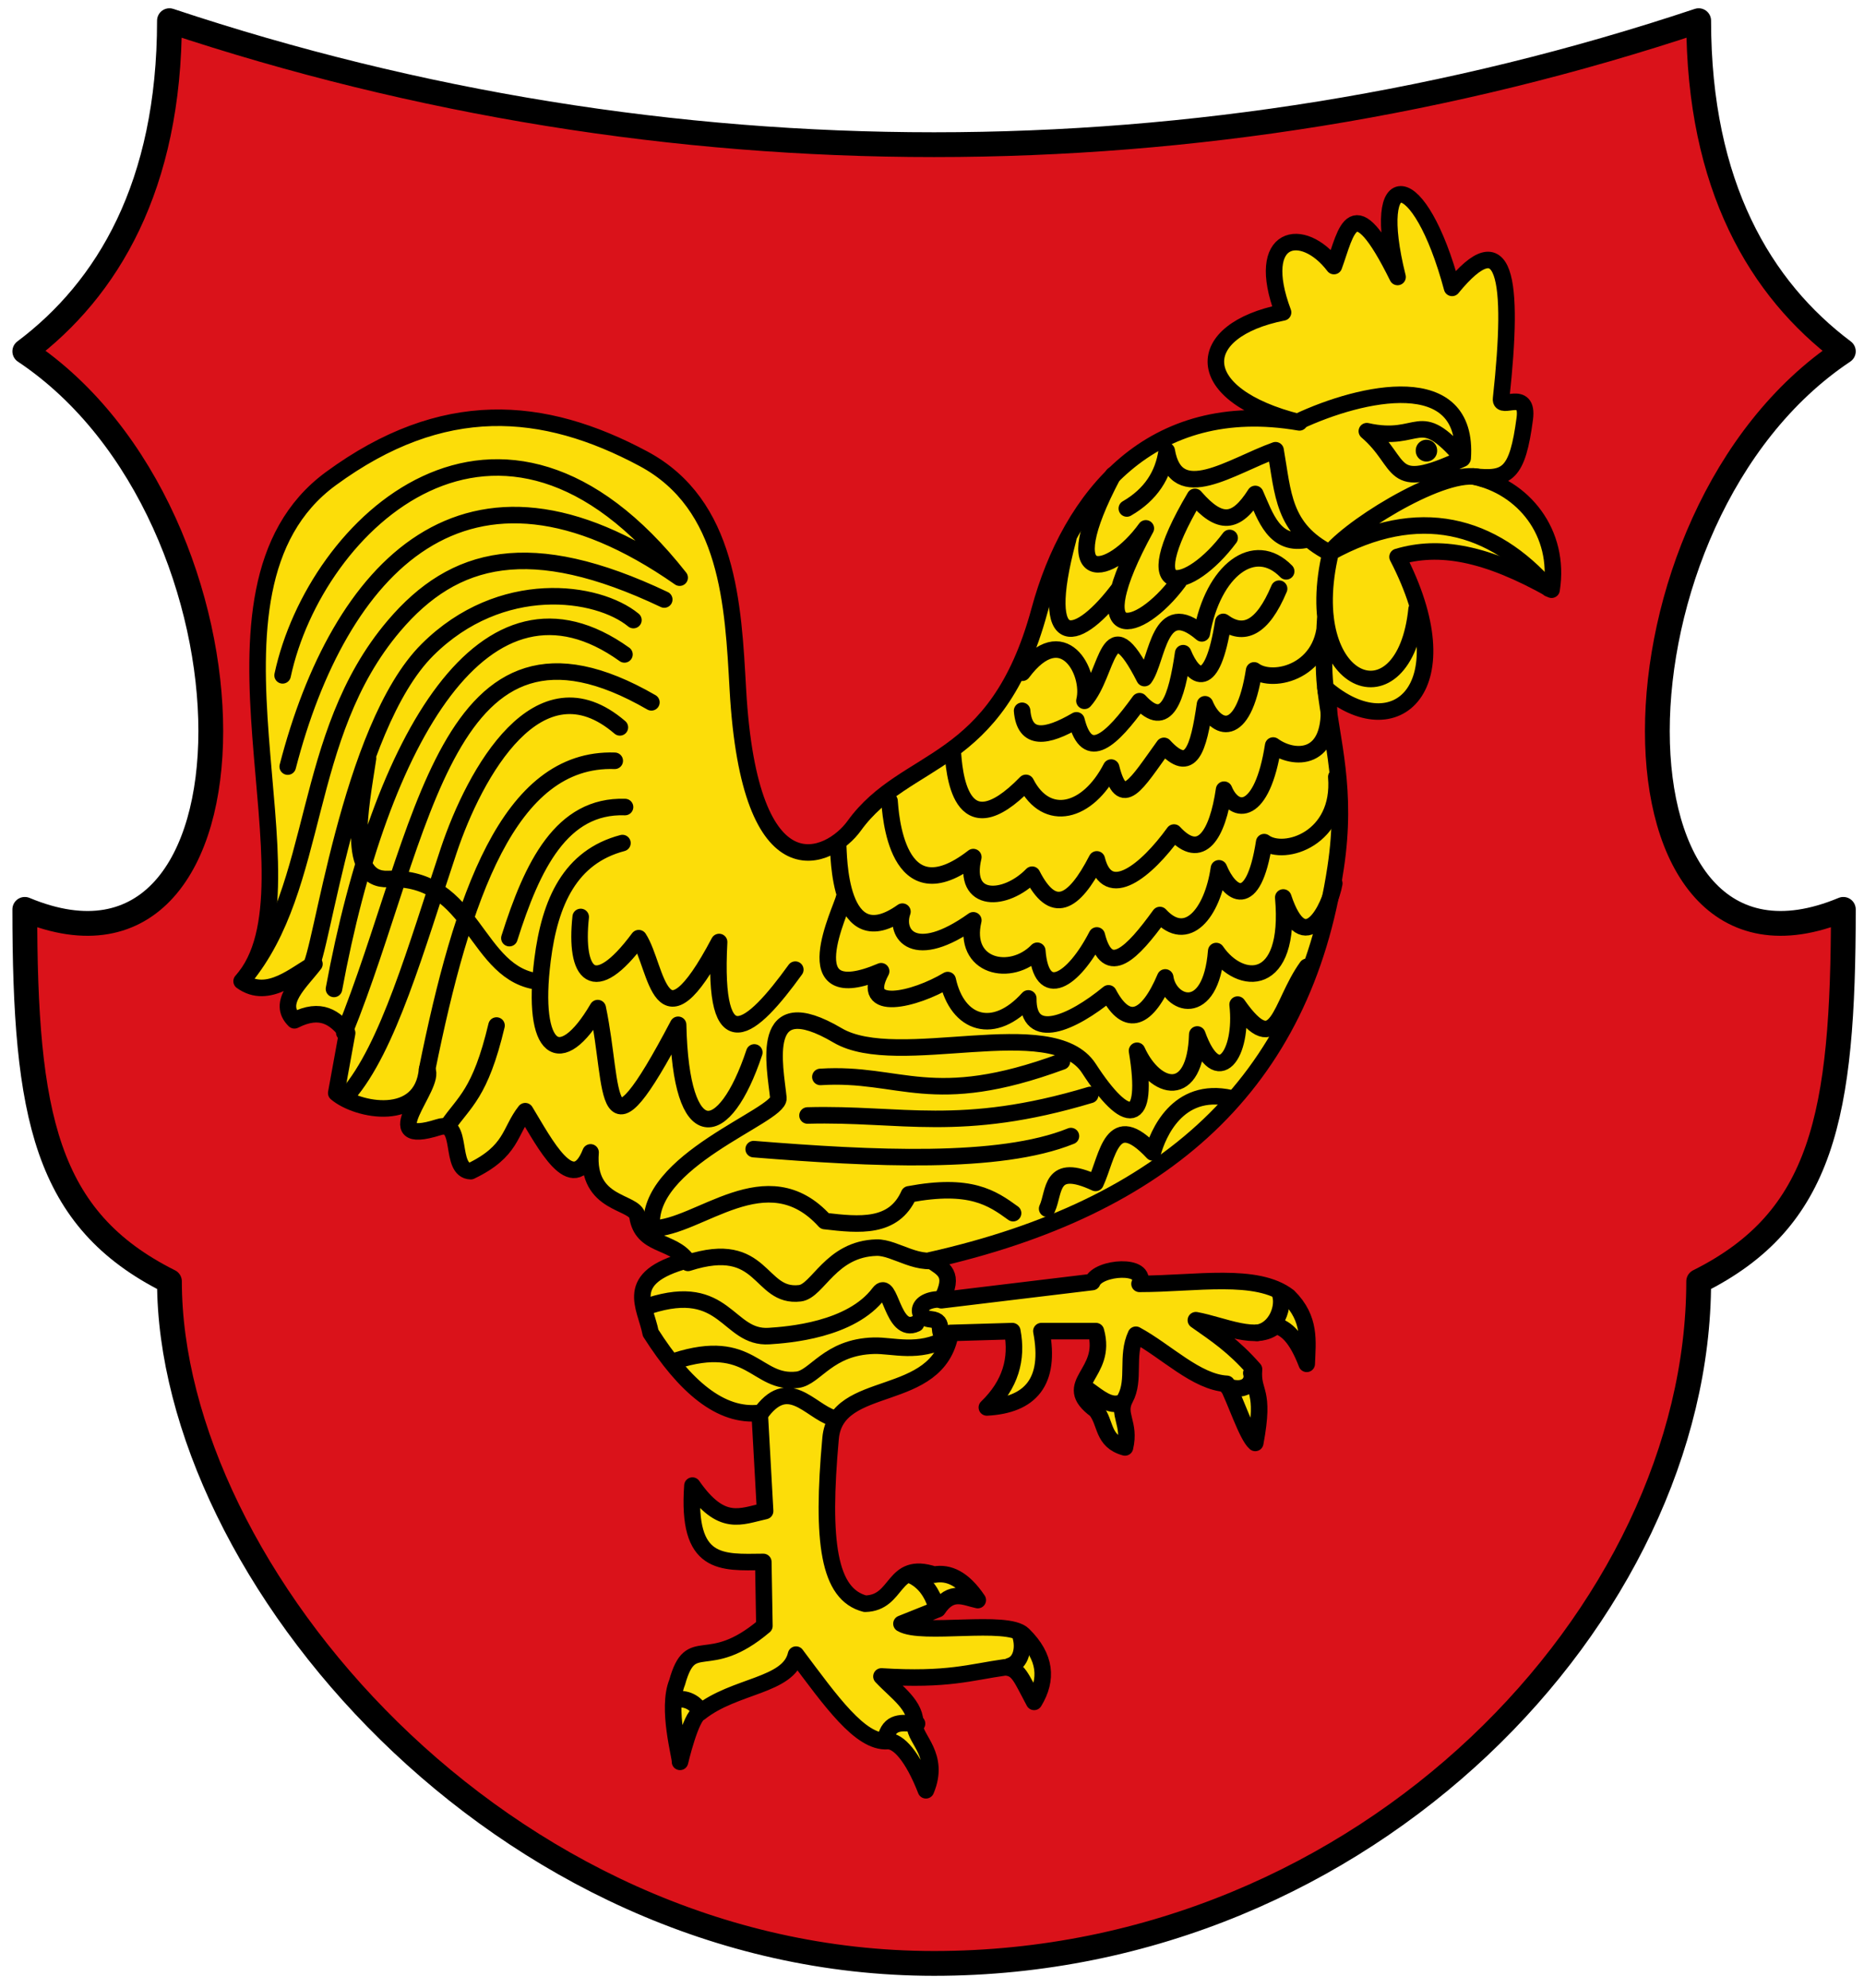 <svg xmlns="http://www.w3.org/2000/svg" height="481" width="451"><defs><clipPath><path d="m 0,0 841.89,0 0,595.276 L 0,595.276 0,0 z"/></clipPath><clipPath><path d="m 744.8,8.515 h 73.13 V 62.504 H 744.8 V 8.515 z"/></clipPath></defs><g stroke="#000" stroke-linejoin="round" stroke-linecap="round"><path d="m 41,5 c 120,40 250,40 370,0 0,40 15,65 35,80 -60,40 -60,160 0,135 0,50 -5,75 -35,90 0,80 -80,165 -185,165 C 121,475 41,380 41,310 11,295 6,270 6,220 66,245 66,125 6,85 26,70 41,45 41,5 z" fill="#da121a" stroke-width="6"/><g stroke-width="4"><path d="m 227.77 314.56 c 3.384 -6.457 0.457 -7.535 -2.638 -9.673 56.718 -12.753 90.16 -42.584 98.04 -95.05 2.817 -18.766 -0.904 -30.17 -2.48 -43.37 17.02 14.671 33.779 -0.228 17.448 -31.745 10.07 -2.997 21.275 -1.056 37.27 7.946 2.196 -13.788 -6.823 -24.926 -18.907 -27.399 8.221 0.946 10.653 -0.623 12.418 -13.964 0.978 -7.39 -6.05 -1.902 -5.73 -4.834 3.223 -29.644 1.028 -42.553 -11.858 -26.824 -7.893 -29.376 -20.04 -30.06 -13.191 -2.638 -10.948 -22.15 -12.339 -10.95 -15.39 -2.638 -7.534 -9.926 -19.394 -7.692 -12.312 11.206 -21.928 4.335 -22.693 19.971 3.957 26.608 -35.825 -6.18 -55.42 17.939 -62.884 45.499 -10.465 38.654 -32.25 34.665 -44.843 52.11 -5.704 7.905 -25.286 17.803 -28.14 -32.978 -1.153 -20.5 -2.167 -44.766 -22.864 -55.842 -24.21 -12.956 -48.554 -15.02 -75.63 4.837 -37.11 27.22 -0.993 98.71 -21.577 121.57 6.452 4.699 13.418 -2.119 17.619 -4.171 -3.561 4.63 -9.168 9.351 -4.837 13.631 6.387 -3.248 9.842 -0.63 12.751 3.078 l -2.638 14.51 c 5.02 4.286 20.786 7.49 21.985 -5.716 2.317 3.897 -13.191 19.05 2.805 13.982 6.196 -1.964 2.383 10.503 7.748 10.641 10.09 -4.837 9.353 -9.673 13.191 -14.51 4.747 7.787 11.436 21.01 15.807 9.965 -1.039 12.999 10.773 11.665 11.357 15.521 1.1 7.26 8.423 5.688 11.969 10.569 -15.677 4.261 -10.04 11.07 -8.794 17.588 8.251 12.964 16.96 20.437 26.382 19.347 l 1.319 23.744 c -5.925 1.282 -10.52 3.995 -17.588 -6.156 -1.391 19.469 7.02 18.583 17.15 18.467 l 0.264 15.477 c -13.879 11.763 -17.675 1.382 -21.11 13.649 -2.604 6.386 0.862 18.226 0.693 19.24 0 0 2.567 -11.03 4.766 -11.872 8.478 -6.753 21.522 -6.387 23.304 -14.07 8.452 11.271 15.524 21.341 22.09 20.93 2.686 -0.168 6.157 3.737 9.341 11.89 3.558 -8.414 -2.832 -12.488 -2.597 -15.587 0.378 -4.992 -4.495 -8.02 -8.167 -11.957 16.04 1 21.491 -1.021 29.9 -2.199 3.224 0.146 3.811 2.357 7.04 8.354 3.288 -5.423 2.89 -10.846 -2.638 -16.269 -3.922 -3.829 -24.576 0.269 -29.46 -2.638 l 8.794 -3.518 c 3.224 -4.88 6.449 -2.885 9.673 -2.199 -3.518 -5.232 -7.04 -6.778 -10.553 -6.156 -10.381 -3.429 -8.449 6.863 -16.709 7.04 -8.829 -2.27 -10.62 -14.923 -8.354 -40.01 1.336 -14.803 25.964 -7.93 29.02 -25.503 l 14.95 -0.44 c 1.293 6.713 -0.417 12.926 -6.156 18.467 10.546 -0.566 15.537 -6.181 13.191 -18.467 h 13.191 c 2.978 10.504 -8.846 12.549 0 19.09 2.533 3.127 1.47 7.51 7.04 9.05 1.397 -5.938 -2.077 -7.902 0.062 -11.853 2.445 -4.517 0.175 -10.272 2.576 -15.409 7.328 3.957 14.657 11.498 21.985 11.872 2.106 3.892 4.829 12.554 6.895 14.299 2.486 -13.305 -0.788 -11.749 -0.3 -17.817 -4.983 -5.675 -9.09 -8.376 -14.07 -11.872 6.512 1.182 14.937 5.392 19.347 1.319 2.492 0.648 4.983 2.757 7.475 9.234 0.183 -5.423 1.066 -10.846 -4.397 -16.269 -7.688 -5.947 -22.45 -3.078 -36.06 -3.078 2.101 -4.973 -9.965 -4.129 -11.432 -0.44 z" fill="#fcdd09"/><path d="m 253.36 292.41 c 1.889 -4.094 0.528 -11.438 11.713 -6.235 2.991 -6.433 3.844 -18.09 13.853 -7.373 1.188 -4.189 5.851 -16.06 18.895 -13.13 m 18.405 -31.776 c -6.659 9.215 -7.05 23.06 -16.781 9.139 1.389 12.02 -4.855 20.906 -9.765 7.226 -0.472 15.946 -10.151 13.682 -14.573 3.943 3.053 18.424 -2.54 18.312 -11.661 4.246 -8.903 -13.73 -46.22 0.624 -60.78 -7.961 -19.346 -11.405 -15.1 7.47 -14.331 15.16 0.427 4.293 -32.601 15.16 -30.582 31.576 11.382 -0.1 27.73 -17.346 41.802 -1.822 8.389 0.98 16.703 1.813 20.377 -6.465 14.831 -2.772 20.08 0.845 25.19 4.556 m -40.939 -76.18 c -0.429 2.473 -12.857 26.99 9.01 17.655 -5.498 10.257 8.235 6.875 16.11 2.135 2.338 10.735 11.187 13.672 19.494 4.433 -0.14 10.746 10.578 6.04 19.411 -1.226 4.493 8.539 9.406 6.328 13.722 -3.847 0.893 6.603 10.999 10.441 12.339 -6.381 5.738 8.452 18.203 9.125 16.222 -12.961 5.08 15.309 11.31 2.41 12.341 -3.408 m -120.04 -9.306 c 0.161 1.886 -0.079 27.26 15.554 16.14 -1.938 5.419 2.816 12.335 17.15 2.099 -2.713 11.317 9.07 13.949 15.479 7.365 0.945 12.276 8.715 7.342 14.402 -3.704 2.594 10.429 8.567 4.331 15.265 -4.941 6.514 7.117 12.693 -0.366 14.283 -11.304 2.541 6.159 8.275 10.801 10.948 -6.329 4.894 3.583 18.67 -0.825 17.45 -15.784 m -108.1 5.831 c 0.213 2.501 1.494 28.16 20.271 13.574 -2.713 11.317 7.825 10.84 14.235 4.256 4.987 9.789 9.958 7.342 15.646 -3.704 2.594 10.429 11.987 2.776 18.685 -6.495 6.514 7.117 10.517 0.567 12.11 -10.371 2.541 6.159 9.208 6.448 11.881 -10.682 4.894 3.583 14.728 4.132 13.375 -10.979 -1.91 -3.849 -0.734 -20.836 -0.722 -20.236 0.279 13.244 -12.583 16.471 -17.265 13.04 -2.673 17.13 -9.341 14.354 -11.881 8.195 -1.59 10.938 -3.416 17.18 -9.93 10.06 -6.698 9.271 -10.184 15.681 -12.778 5.252 -5.688 11.05 -15.633 13.493 -20.621 3.704 -16.335 16.778 -17.366 -3.453 -17.717 -7.569 m -67.16 147.42 c 18.507 -5.951 19.484 5.75 29.564 4.552 4.368 -0.519 7.412 -7.946 18.537 -8.239 4.631 -0.122 10.773 2.055 17.694 -1.79 -3.174 -0.924 -0.027 -4.208 -3.937 -4.598 -4.105 -0.409 -3.595 -5.324 3.368 -4.804 m -71.44 1.51 c 18.507 -5.951 18.813 8.01 28.942 7.351 4.481 -0.292 19.86 -1.393 26.62 -10.415 2.778 -3.707 3.136 10.138 8.933 7.418 m -55.17 -14.712 c 18.507 -5.951 16.997 8.549 27.08 7.351 4.368 -0.519 7.412 -10.744 18.537 -11.04 4.631 -0.122 10.463 5.164 16.259 2.443 m -32.957 -34.412 c 22.592 -0.621 36.989 4.467 68.4 -4.975 m -65.29 -4.353 c 19.483 -1.243 26.833 7.914 58.45 -3.731 m -148.62 15.546 c 3.938 -5.8 7.877 -7.632 11.815 -24.25 m -31.09 -64.67 c -1.843 12.21 -5.432 29.665 4.843 29.22 21.01 -0.91 20.906 23.437 36.82 24.879 m -7.462 -10.571 c 5.541 -17.514 12.606 -32.23 27.982 -31.713 m -47.881 63.43 c 8.373 -41.35 19.698 -75.5 45.39 -74.62 m -64.67 80.84 c 9.855 -11.326 16.602 -35.502 24.49 -59.11 6.334 -18.954 21.809 -46.671 41.42 -29.815 m 32.53 78.64 c -7.241 21.76 -17.783 23.347 -18.436 -6.687 -18.726 35.588 -15.291 15.823 -19.45 -4.04 -9.08 15.533 -16.15 10.536 -13.356 -11.648 1.771 -14.06 6.696 -24.951 19.335 -28.28 m -10.1 17.878 c -1.491 13.867 3.055 19.941 14.04 5.131 4.566 7.04 4.918 28.426 19.45 0.929 -1.565 29.385 7.76 21.472 18.436 6.687 m -111.62 4.664 c 11.14 -60.39 36.579 -105.07 70.28 -80.926 m -67.792 91.5 c 19.369 -47.683 24.364 -108.78 74.31 -79.905 m -82.7 64.36 c 2.83 -2.642 9.456 -58.09 28.516 -77.07 17.766 -17.694 41.22 -14.301 49.834 -7.19 m -94.21 86.75 c 18.622 -22.455 13.558 -58.61 36.29 -85.36 14.539 -17.11 32.981 -21.742 65.38 -6.365 m -92.34 18.344 c 7.884 -36.779 52.581 -78.918 96.07 -23.63 -51.811 -36.2 -82.46 -2.117 -94.83 45.705 m 188.81 -55.01 c -7.572 28.447 2.712 24.863 12.437 11.815 m 40.33 -4.04 c -7.677 -7.872 -17.704 -0.284 -20.418 15.01 -10.451 -8.955 -10.621 6.432 -13.863 10.818 -9.157 -17.988 -8.554 -1.177 -14.529 5.494 1.725 -6.948 -5.289 -19.842 -15.01 -6.794 m 21.937 -47.827 c -14.723 27.825 -0.709 24.863 7.928 12.903 -15.812 28.914 -1.797 25.951 7.928 12.903 m 12.35 -10.589 c -9.725 13.05 -23.74 16.01 -8.395 -9.935 6.082 7.02 9.969 6.583 14.601 -0.704 2.416 5.385 4.618 12.955 12.76 10.978 m -69.18 41.478 c 0.626 7.347 5.921 6.524 13.153 2.31 2.594 10.429 8.567 4.642 15.265 -4.63 6.514 7.117 8.962 -0.677 10.552 -11.615 2.541 6.159 7.03 9.557 9.705 -7.573 4.894 3.583 9.443 1.645 13.508 -8.03 m -36.843 -19.403 c 5.808 -3.353 8.821 -8.103 9.656 -13.942 2.268 13.436 15.639 3.659 26.332 -0.151 1.847 10.47 1.729 18.947 13.07 24.822 21.654 -11.986 39.539 -6.856 53.07 8.655 m -32.02 4.975 c -2.913 28.451 -28.679 19.05 -20.754 -13.913 6.165 -7.149 29.585 -21.265 36.828 -17.632 m -44.679 -13.848 c 15.262 -7.156 41.28 -12.994 39.758 8.853 -10.846 -12.672 -10.04 -3.574 -23.19 -6.518 9.115 7.777 4.982 15.09 23.1 6.657 m -170 231.29 c 6.827 -9.78 11.973 -1.063 17.742 0.804 m 42.727 59.999 c 2.901 -0.853 3.437 -4.375 2.719 -7.04 m -83.71 15.324 c 1.911 -0.754 4.683 0.134 5.984 2.43 m 52.605 3.202 c -2.929 -0.023 -6.269 -1 -7.461 3.03 m 11.893 -32.02 c -0.676 -2.082 -2.415 -5.507 -6.081 -6.992 m 51 -41.627 c -2.668 1.024 -5.336 -1.289 -8 -3.197 m 40.941 -13.723 c 4.746 -0.672 6.762 -6.623 5.445 -9.699 m -6.862 19.441 c 0.614 1.847 -0.984 4.893 -5.809 3.218 m -114.59 -57.41 c 28.691 2.311 59.43 3.858 76.76 -3.156" fill="none"/></g></g><path d="m 347.72 109.02 a 2.588 2.588 0 1 1 -5.175 0 2.588 2.588 0 1 1 5.175 0 z"/></svg>